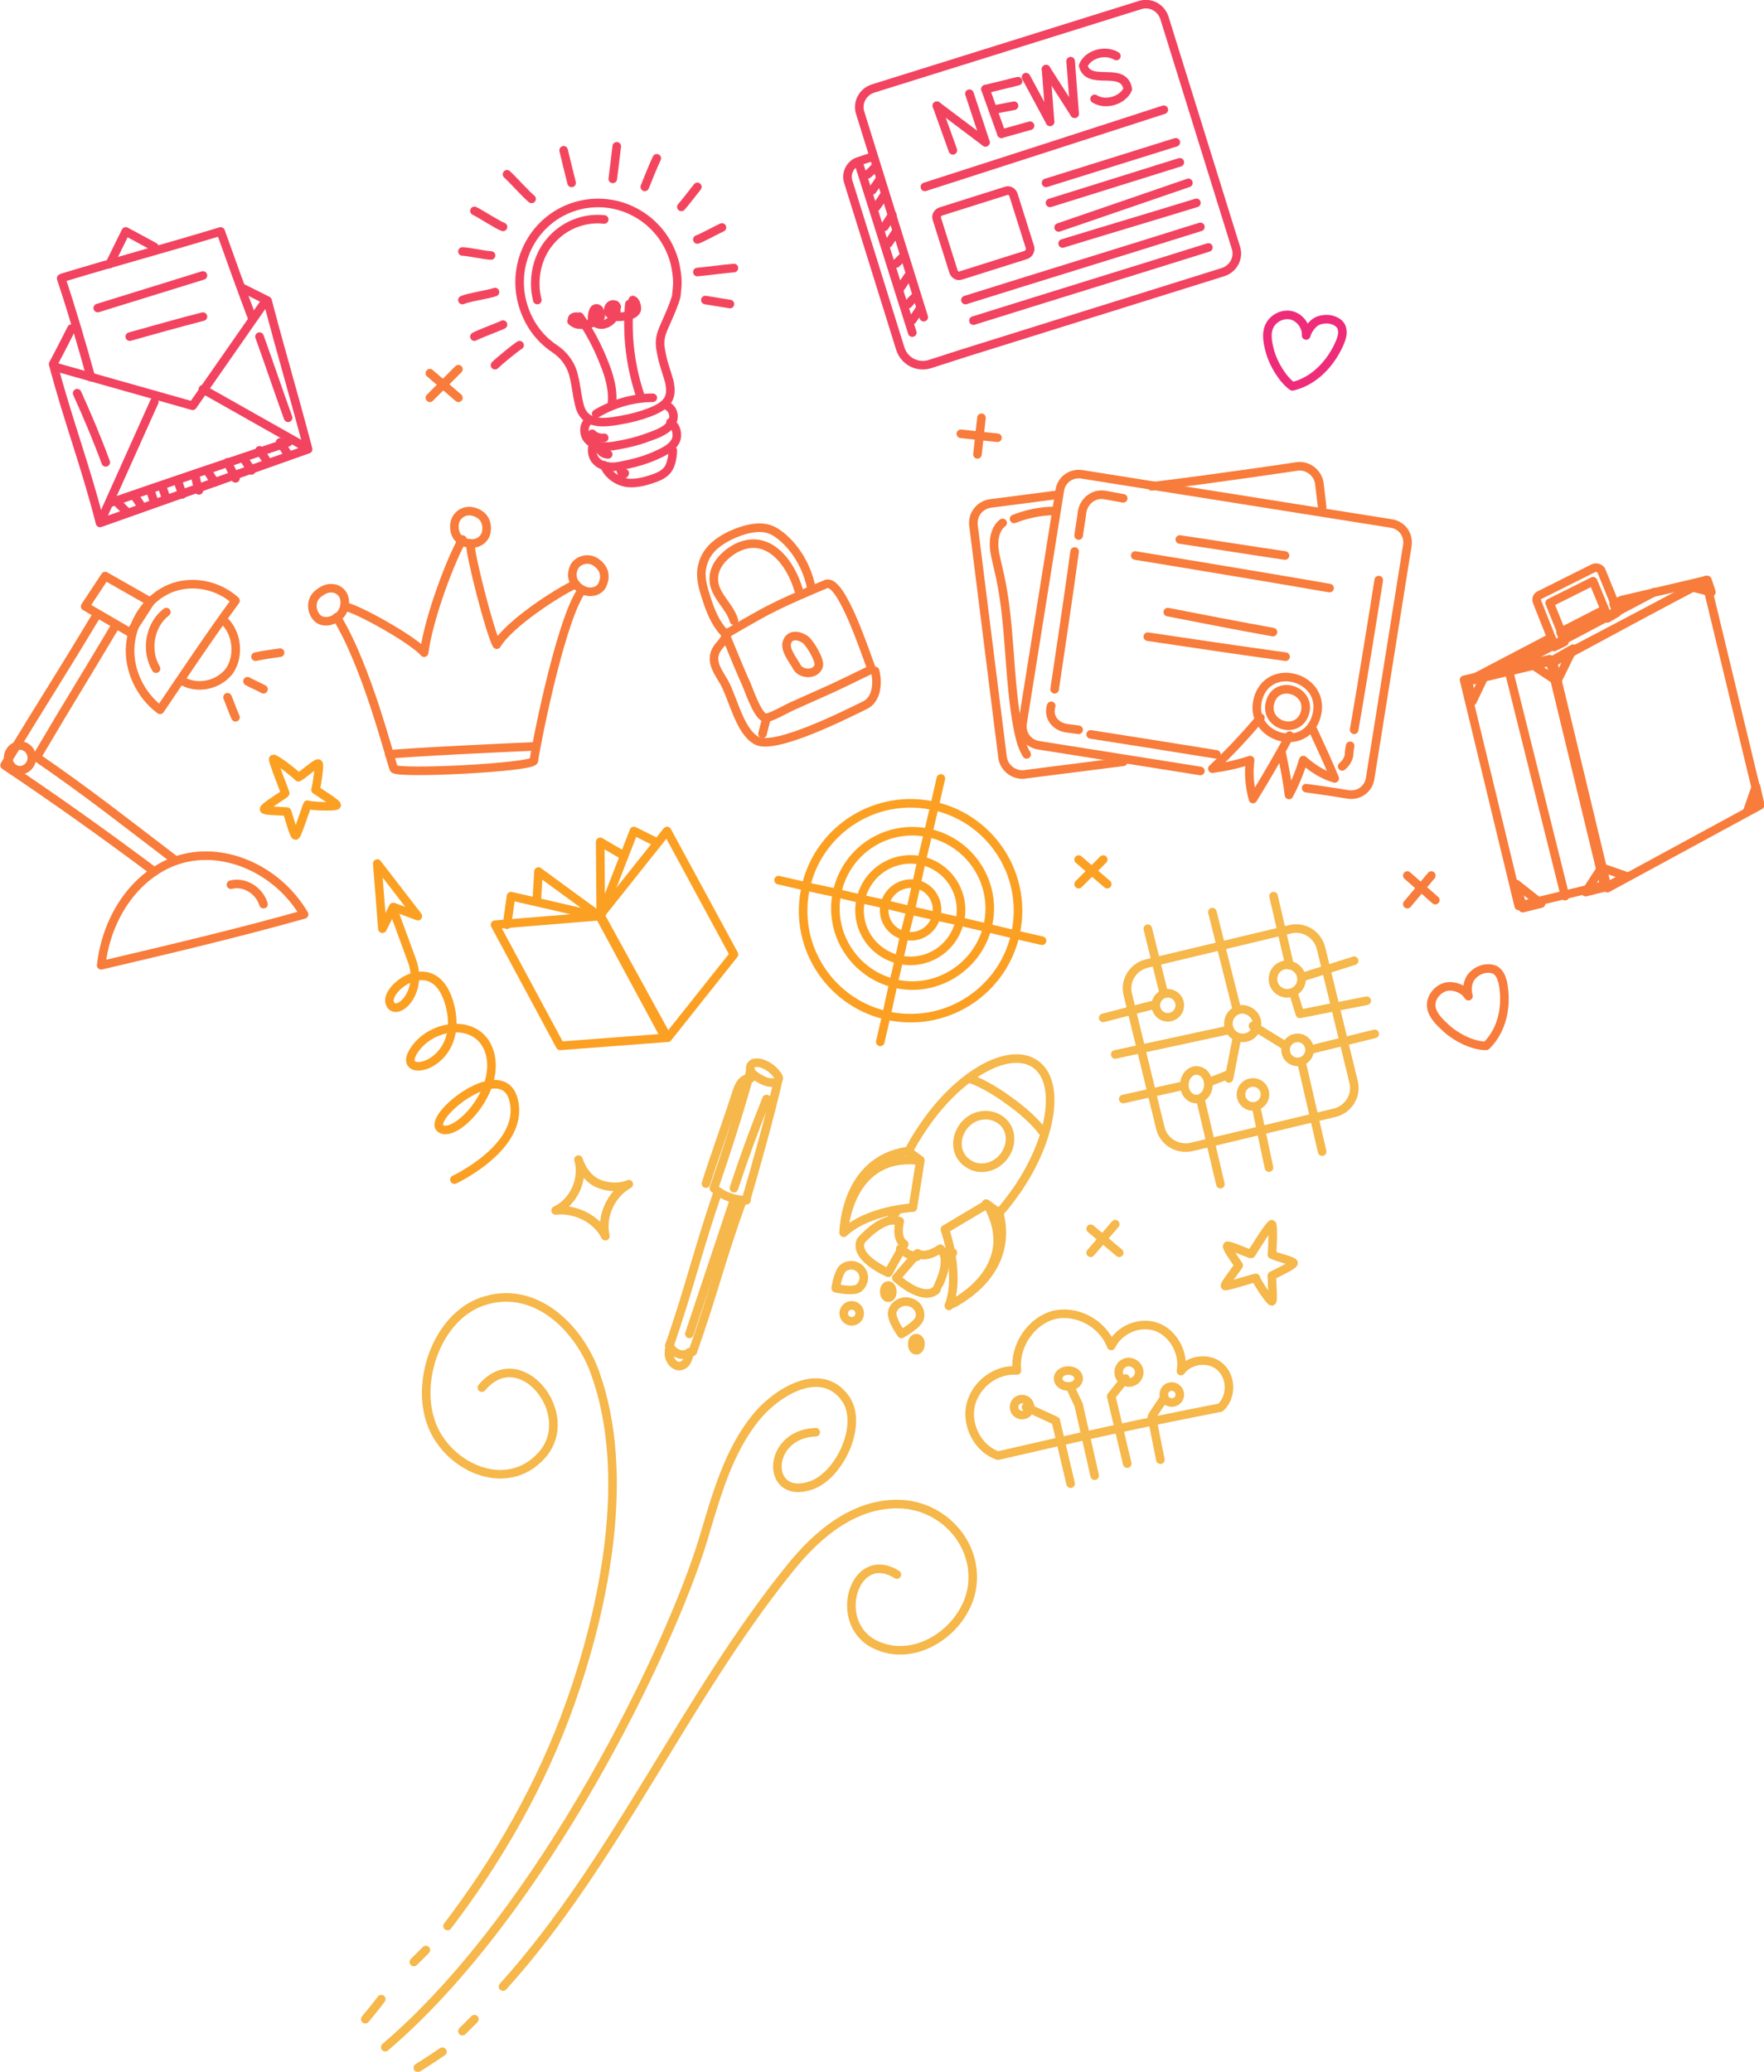 <svg version="1.1" id="Layer_1" x="0px" y="0px" viewBox="0 0 308.6 362.5" style="enable-background:new 0 0 308.6 362.5;">
<path style="fill:none;stroke:#F87C3B;stroke-width:1.5;stroke-linecap:round;stroke-linejoin:round;stroke-miterlimit:10;" d="
	M144.5,102.2c2.7-1.1,7,12.4,8,14.9c-3.1,1.5-6.1,3-9.3,4.4c-1.6,0.7-3.1,1.4-4.7,2.1c-0.7,0.3-4,2.2-4.7,2
	c-1.5-0.6-2.9-5.4-3.6-6.7c-0.9-2-3.3-7.9-3.3-7.9s6.1-3.6,8.2-4.6C138.3,104.8,141.4,103.5,144.5,102.2z"/>
<path style="fill:none;stroke:#F87C3B;stroke-width:1.5;stroke-linecap:round;stroke-linejoin:round;stroke-miterlimit:10;" d="
	M128.4,108.6c-0.7-2.5-3.2-4.2-3.5-6.8c-0.3-2.6,1.7-4.7,3.9-5.9c5.5-2.8,9.5,2.5,10.9,7.3"/>
<path style="fill:none;stroke:#F87C3B;stroke-width:1.5;stroke-linecap:round;stroke-linejoin:round;stroke-miterlimit:10;" d="
	M126.7,110.7c-1.6-1.7-2.5-4-3.2-6.3c-0.6-1.8-1.1-3.7-0.6-5.5c0.3-1.4,1.2-2.7,2.3-3.6c1.1-0.9,2.4-1.6,3.7-2.1
	c1.8-0.7,3.9-1.2,5.7-0.6c0.9,0.3,1.7,0.9,2.4,1.5c2.5,2.2,4.2,5.3,4.9,8.6"/>
<path style="fill:none;stroke:#F87C3B;stroke-width:1.5;stroke-linecap:round;stroke-linejoin:round;stroke-miterlimit:10;" d="
	M139.4,116.7c0.7,1.3,3.2,1.5,3.8-0.1c0.4-1-1.5-4-2.2-4.6c-1.3-1-3.1-1.1-3.4,0.7C137.5,114.1,138.9,115.7,139.4,116.7z"/>
<path style="fill:none;stroke:#F87C3B;stroke-width:1.5;stroke-linecap:round;stroke-linejoin:round;stroke-miterlimit:10;" d="
	M127.1,110.7c-0.1,1.5-1.6,2.2-2,3.5c-0.7,1.9,0.7,3.6,1.6,5.2c1.6,2.9,2.7,8.6,5.7,10.2c3.3,1.7,16-4.8,18.9-6.2
	c1.9-0.9,2.4-3.5,1.8-6"/>
<path style="fill:none;stroke:#F87C3B;stroke-width:1.5;stroke-linecap:round;stroke-linejoin:round;stroke-miterlimit:10;" d="
	M134.1,125.6c-0.2,0.9-0.5,1.9-0.7,2.8"/>
<path style="fill:none;stroke:#F3465E;stroke-width:1.5;stroke-linecap:round;stroke-linejoin:round;stroke-miterlimit:10;" d="
	M118.5,49.4c0-1.1-0.2-2.2-0.4-3.2c-1.8-7.5-9.3-12.1-16.7-10.3c-7.4,1.8-11.9,9.3-10.1,16.8c0.9,3.6,2.9,6.4,5.7,8.3
	c1.7,1.1,3,2.9,3.4,4.9c0,0,0,0,0,0c0.4,1.5,0.5,3.1,0.9,4.7c0.2,1,0.6,1.9,1.4,2.5c1.6,1.2,4.2,0.7,5.9,0.4
	c1.7-0.3,3.3-0.7,4.9-1.3c1.3-0.5,2.9-1.2,3.5-2.5c0.4-0.9,0.3-1.9,0.1-2.9c-0.4-1.5-1-3-1.3-4.5c-0.2-1-0.4-1.8-0.3-2.8
	c0.1-1,0.5-1.9,0.9-2.8c0.7-1.6,1.4-3.1,1.9-4.8C118.4,51,118.5,50.2,118.5,49.4"/>
<path style="fill:none;stroke:#F3465E;stroke-width:1.5;stroke-linecap:round;stroke-linejoin:round;stroke-miterlimit:10;" d="
	M102.8,73.8c-0.7,0.7-0.7,1.9-0.2,2.8c0.5,0.8,1.5,1.3,2.5,1.5c1,0.1,2,0,3-0.2c1.7-0.3,3.4-0.7,5-1.3c1.4-0.5,3.3-1.1,4.2-2.3
	c0.4-0.5,0.6-1.1,0.5-1.8c-0.1-0.6-0.5-1.2-1.1-1.5"/>
<path style="fill:none;stroke:#F3465E;stroke-width:1.5;stroke-linecap:round;stroke-linejoin:round;stroke-miterlimit:10;" d="
	M103.9,77.5c-0.4,0.7-0.4,1.8,0,2.6c0.5,0.9,1.4,1.4,2.4,1.5c0.9,0.2,1.9,0,2.8-0.2c2.6-0.5,5.1-1.3,7.4-2.6c1-0.6,2-1.5,1.9-2.8
	c0-0.8-0.4-1.6-1.1-2.1"/>
<path style="fill:none;stroke:#F3465E;stroke-width:1.5;stroke-linecap:round;stroke-linejoin:round;stroke-miterlimit:10;" d="
	M105.7,81.4c0.6,1.6,2.3,2.9,4.2,3.1c1.3,0.1,2.7-0.2,3.9-0.6c0.9-0.3,1.8-0.6,2.5-1.2c0.6-0.5,0.9-1.1,1.1-1.8
	c0.2-0.7,0.3-1.4,0.3-2.1"/>
<path style="fill:none;stroke:#F3465E;stroke-width:1.5;stroke-linecap:round;stroke-linejoin:round;stroke-miterlimit:10;" d="
	M104.3,72.4c3-1.8,6.5-2.8,9.9-2.8"/>
<path style="fill:none;stroke:#F3465E;stroke-width:1.5;stroke-linecap:round;stroke-linejoin:round;stroke-miterlimit:10;" d="
	M107,71c0.4-2.6-0.4-5.3-1.4-7.7c-1.1-2.8-2.5-5.4-4.2-7.9"/>
<path style="fill:none;stroke:#F3465E;stroke-width:1.5;stroke-linecap:round;stroke-linejoin:round;stroke-miterlimit:10;" d="
	M111.4,53.9c0-0.6-0.3-1.3-0.7-1.4"/>
<path style="fill:none;stroke:#F3465E;stroke-width:1.5;stroke-linecap:round;stroke-linejoin:round;stroke-miterlimit:10;" d="
	M106.4,54.6c0.2,0.4,0.7,0.6,1.2,0.8c0.6,0.1,1.3,0,2-0.1c0.4-0.1,0.9-0.2,1.2-0.4c0.3-0.2,0.6-0.5,0.6-0.8"/>
<path style="fill:none;stroke:#F3465E;stroke-width:1.5;stroke-linecap:round;stroke-linejoin:round;stroke-miterlimit:10;" d="
	M107.9,53.7c-0.1-0.2-0.2-0.4-0.4-0.4c-0.3-0.1-0.6,0-0.8,0.2c-0.2,0.2-0.3,0.5-0.3,0.8c0,0.1,0,0.2,0.1,0.4"/>
<path style="fill:none;stroke:#F3465E;stroke-width:1.5;stroke-linecap:round;stroke-linejoin:round;stroke-miterlimit:10;" d="
	M103.6,55.9c0.4,0.7,1.4,1.1,2.2,0.8c0.8-0.2,1.5-0.9,1.8-1.6c0.1-0.3,0.3-0.5,0.2-0.8c0-0.1,0-0.2-0.1-0.3"/>
<path style="fill:none;stroke:#F3465E;stroke-width:1.5;stroke-linecap:round;stroke-linejoin:round;stroke-miterlimit:10;" d="
	M105,55.4c0.1-0.4,0-0.9-0.2-1.2c-0.3-0.4-0.8-0.3-1,0.2c-0.2,0.5-0.3,1.2-0.1,1.7"/>
<path style="fill:none;stroke:#F3465E;stroke-width:1.5;stroke-linecap:round;stroke-linejoin:round;stroke-miterlimit:10;" d="
	M100,56.2c0.1,0.1,0.2,0.2,0.4,0.3c0.3,0.2,0.7,0.3,1.1,0.3c1.1,0.1,2.2-0.2,3-0.8c0.2-0.2,0.5-0.4,0.6-0.6"/>
<path style="fill:none;stroke:#F3465E;stroke-width:1.5;stroke-linecap:round;stroke-linejoin:round;stroke-miterlimit:10;" d="
	M100.8,55.4c-0.4,0-0.7,0.2-0.7,0.4c0,0.1,0,0.2,0.1,0.3"/>
<path style="fill:none;stroke:#F3465E;stroke-width:1.5;stroke-linecap:round;stroke-linejoin:round;stroke-miterlimit:10;" d="
	M110.1,53.2c-0.5,5.5,0.2,11.1,2,16.3"/>
<path style="fill:none;stroke:#F3465E;stroke-width:1.5;stroke-linecap:round;stroke-linejoin:round;stroke-miterlimit:10;" d="
	M94,52.5c-0.9-3.5-0.1-7.5,2.2-10.2c2.3-2.8,5.9-4.3,9.5-3.9"/>
<path style="fill:none;stroke:#F3465E;stroke-width:1.5;stroke-linecap:round;stroke-linejoin:round;stroke-miterlimit:10;" d="
	M103.6,75.9c0.6,0.6,1.4,0.8,2.1,0.7"/>
<path style="fill:none;stroke:#F3465E;stroke-width:1.5;stroke-linecap:round;stroke-linejoin:round;stroke-miterlimit:10;" d="
	M105,78.8c0.4,0.5,0.9,0.7,1.4,0.7"/>
<path style="fill:none;stroke:#F3465E;stroke-width:1.5;stroke-linecap:round;stroke-linejoin:round;stroke-miterlimit:10;" d="
	M108.6,82.3c0.2,0.7,0.5,0.9,0.7,0.5"/>
<path style="fill:none;stroke:#F3465E;stroke-width:1.5;stroke-linecap:round;stroke-linejoin:round;stroke-miterlimit:10;" d="
	M86.6,63.9c0.8-0.8,3.5-3,4.3-3.5"/>
<path style="fill:none;stroke:#F3465E;stroke-width:1.5;stroke-linecap:round;stroke-linejoin:round;stroke-miterlimit:10;" d="
	M83,58.9c0.9-0.5,4.2-1.7,5-2.1"/>
<path style="fill:none;stroke:#F3465E;stroke-width:1.5;stroke-linecap:round;stroke-linejoin:round;stroke-miterlimit:10;" d="
	M80.9,52.5c1.1-0.5,4.7-1,5.7-1.4"/>
<path style="fill:none;stroke:#F3465E;stroke-width:1.5;stroke-linecap:round;stroke-linejoin:round;stroke-miterlimit:10;" d="
	M80.9,44c0.9,0,4.1,0.7,5,0.7"/>
<path style="fill:none;stroke:#F3465E;stroke-width:1.5;stroke-linecap:round;stroke-linejoin:round;stroke-miterlimit:10;" d="
	M83,36.9c0.9,0.4,4.1,2.5,5,2.8"/>
<path style="fill:none;stroke:#F3465E;stroke-width:1.5;stroke-linecap:round;stroke-linejoin:round;stroke-miterlimit:10;" d="
	M88.7,30.5c0.8,0.7,3.5,3.7,4.3,4.3"/>
<path style="fill:none;stroke:#F3465E;stroke-width:1.5;stroke-linecap:round;stroke-linejoin:round;stroke-miterlimit:10;" d="
	M98.6,26.3c0.2,0.9,1.2,4.9,1.4,5.7"/>
<path style="fill:none;stroke:#F3465E;stroke-width:1.5;stroke-linecap:round;stroke-linejoin:round;stroke-miterlimit:10;" d="
	M107.9,25.6c-0.1,1-0.6,4.8-0.7,5.7"/>
<path style="fill:none;stroke:#F3465E;stroke-width:1.5;stroke-linecap:round;stroke-linejoin:round;stroke-miterlimit:10;" d="
	M114.9,27.7c-0.4,0.8-1.8,4.2-2.1,5"/>
<path style="fill:none;stroke:#F3465E;stroke-width:1.5;stroke-linecap:round;stroke-linejoin:round;stroke-miterlimit:10;" d="
	M122,32.7c-0.4,0.5-2.4,3.1-2.8,3.5"/>
<path style="fill:none;stroke:#F3465E;stroke-width:1.5;stroke-linecap:round;stroke-linejoin:round;stroke-miterlimit:10;" d="
	M126.3,39.8c-0.7,0.3-3.6,1.9-4.3,2.1"/>
<path style="fill:none;stroke:#F3465E;stroke-width:1.5;stroke-linecap:round;stroke-linejoin:round;stroke-miterlimit:10;" d="
	M128.4,46.9c-1.3,0.1-5.2,0.6-6.4,0.7"/>
<path style="fill:none;stroke:#F3465E;stroke-width:1.5;stroke-linecap:round;stroke-linejoin:round;stroke-miterlimit:10;" d="
	M127.7,53.2c-0.7-0.1-3.6-0.6-4.3-0.7"/>
<path style="fill:none;stroke:#F6B74B;stroke-width:1.5;stroke-linecap:round;stroke-linejoin:round;stroke-miterlimit:10;" d="
	M117.1,235.5c3.7-10.8,4.8-16.1,8.5-27"/>
<path style="fill:none;stroke:#F6B74B;stroke-width:1.5;stroke-linecap:round;stroke-linejoin:round;stroke-miterlimit:10;" d="
	M117.1,235.4c0.3,0.7,0.9,1.2,1.6,1.5c0.7,0.3,1.8,0,2.5-0.4c3.8-10.8,4.8-15.7,8.7-26.5"/>
<path style="fill:none;stroke:#F6B74B;stroke-width:1.5;stroke-linecap:round;stroke-linejoin:round;stroke-miterlimit:10;" d="
	M117.2,235.5c-0.2,0.8-0.3,1.7,0.1,2.4c0.3,0.7,1.1,1.3,1.8,1.1c0.5-0.1,0.9-0.5,1.1-0.9c0.2-0.4,0.4-1,0.4-1.5"/>
<path style="fill:none;stroke:#F6B74B;stroke-width:1.5;stroke-linecap:round;stroke-linejoin:round;stroke-miterlimit:10;" d="
	M124.9,207.9c1.6,1.4,3.6,2.1,5.7,2.1"/>
<path style="fill:none;stroke:#F6B74B;stroke-width:1.5;stroke-linecap:round;stroke-linejoin:round;stroke-miterlimit:10;" d="
	M124.9,207.9c1.7-4.9,5.2-15.6,6.4-20.6"/>
<path style="fill:none;stroke:#F6B74B;stroke-width:1.5;stroke-linecap:round;stroke-linejoin:round;stroke-miterlimit:10;" d="
	M130.5,210c1.5-5,4.6-16.2,5.7-21.3"/>
<path style="fill:none;stroke:#F6B74B;stroke-width:1.5;stroke-linecap:round;stroke-linejoin:round;stroke-miterlimit:10;" d="
	M133.2,188.9c0.7,0.4,1.5,0.6,2.2,0.5c0.3,0,0.7-0.2,0.8-0.6c0.1-0.3-0.1-0.6-0.3-0.8c-0.7-1-1.8-1.7-2.9-2
	c-0.6-0.1-1.4-0.2-1.7,0.6C130.9,187.7,132.5,188.5,133.2,188.9z"/>
<path style="fill:none;stroke:#F6B74B;stroke-width:1.5;stroke-linecap:round;stroke-linejoin:round;stroke-miterlimit:10;" d="
	M131.3,188.7c-0.6-0.1-1.2,0.2-1.6,0.7c-0.4,0.5-0.6,1.1-0.8,1.6c-1.1,3.6-4.3,12.5-5.4,16.1"/>
<line style="fill:none;stroke:#F6B74B;stroke-width:1.5;stroke-linecap:round;stroke-linejoin:round;stroke-miterlimit:10;" x1="120.6" y1="233.4" x2="128.4" y2="210"/>
<path style="fill:none;stroke:#F6B74B;stroke-width:1.5;stroke-linecap:round;stroke-linejoin:round;stroke-miterlimit:10;" d="
	M128.4,207.9c1.7-5.2,3.6-10.4,5.7-15.6"/>
<path style="fill:none;stroke:#F87C3B;stroke-width:1.5;stroke-linecap:round;stroke-linejoin:round;stroke-miterlimit:10;" d="
	M210,134.9c-13.9-2.2-28.3-4.5-28.3-4.5c-1.9-0.3-3.1-2-2.8-3.9l6.5-40.7c0.3-1.9,2-3.1,3.9-2.8l54.1,8.6c1.9,0.3,3.1,2,2.8,3.9
	l-6.5,40.7c-0.3,1.9-2,3.1-3.9,2.8c0,0-2.9-0.5-7.3-1.1"/>
<path style="fill:none;stroke:#F87C3B;stroke-width:1.5;stroke-linecap:round;stroke-linejoin:round;stroke-miterlimit:10;" d="
	M175.4,91.5c-1.1,0.8-1.5,2.3-1.5,3.7c0,1.4,0.4,2.7,0.7,4.1c2.3,9.2,1.7,19,3.5,28.3c0.3,1.5,0.7,3.1,1.5,4.4"/>
<path style="fill:none;stroke:#F87C3B;stroke-width:1.5;stroke-linecap:round;stroke-linejoin:round;stroke-miterlimit:10;" d="
	M177.4,90.8c2.3-0.9,4.7-1.4,7.1-1.4"/>
<path style="fill:none;stroke:#F87C3B;stroke-width:1.5;stroke-linecap:round;stroke-linejoin:round;stroke-miterlimit:10;" d="
	M196.5,133.3c-9.6,1.2-17.3,2.2-17.3,2.2c-1.8,0.2-3.5-1.1-3.8-2.9l-5.1-40.7c-0.2-1.9,1.1-3.5,2.9-3.8c0,0,4.8-0.6,11.6-1.5"/>
<path style="fill:none;stroke:#F87C3B;stroke-width:1.5;stroke-linecap:round;stroke-linejoin:round;stroke-miterlimit:10;" d="
	M201.5,85.1c12.3-1.5,25.5-3.5,25.5-3.5c1.8-0.2,3.5,1.1,3.8,2.9c0,0,0.2,1.6,0.5,4.2"/>
<path style="fill:none;stroke:#F87C3B;stroke-width:1.5;stroke-linecap:round;stroke-linejoin:round;stroke-miterlimit:10;" d="
	M188.7,93.7c0.4-2.5,0.6-4.1,0.6-4.1c0.3-1.9,2-3.3,3.9-3c0,0,1.2,0.2,3.3,0.6"/>
<path style="fill:none;stroke:#F87C3B;stroke-width:1.5;stroke-linecap:round;stroke-linejoin:round;stroke-miterlimit:10;" d="
	M241.2,101.5c-1,6.4-3.1,19.3-4.3,26.2"/>
<path style="fill:none;stroke:#F87C3B;stroke-width:1.5;stroke-linecap:round;stroke-linejoin:round;stroke-miterlimit:10;" d="
	M236.2,130.5c-0.2,1-0.2,1.6-0.2,1.6c-0.1,0.8-0.6,1.5-1.2,2"/>
<path style="fill:none;stroke:#F87C3B;stroke-width:1.5;stroke-linecap:round;stroke-linejoin:round;stroke-miterlimit:10;" d="
	M212.8,132c-8.1-1.3-16.8-2.7-22-3.5"/>
<path style="fill:none;stroke:#F87C3B;stroke-width:1.5;stroke-linecap:round;stroke-linejoin:round;stroke-miterlimit:10;" d="
	M188.7,127.7c-1.4-0.2-2.2-0.3-2.2-0.3c-1.8-0.3-3-1.8-2.7-3.4c0,0,0-0.2,0.1-0.5"/>
<path style="fill:none;stroke:#F87C3B;stroke-width:1.5;stroke-linecap:round;stroke-linejoin:round;stroke-miterlimit:10;" d="
	M184.5,120.6c0.8-5.4,2.5-16.7,3.5-24.1"/>
<path style="fill:none;stroke:#F87C3B;stroke-width:1.5;stroke-linecap:round;stroke-linejoin:round;stroke-miterlimit:10;" d="
	M206.4,94.4c6.1,0.9,12.3,1.9,18.4,2.8"/>
<path style="fill:none;stroke:#F87C3B;stroke-width:1.5;stroke-linecap:round;stroke-linejoin:round;stroke-miterlimit:10;" d="
	M204.3,107.1c6.1,1.2,12.3,2.4,18.4,3.5"/>
<path style="fill:none;stroke:#F87C3B;stroke-width:1.5;stroke-linecap:round;stroke-linejoin:round;stroke-miterlimit:10;" d="
	M200.8,111.4c8,1.2,16.1,2.4,24.1,3.5"/>
<path style="fill:none;stroke:#F87C3B;stroke-width:1.5;stroke-linecap:round;stroke-linejoin:round;stroke-miterlimit:10;" d="
	M198.6,97.2c6.2,1,27.8,4.6,34,5.7"/>
<path style="fill:none;stroke:#F87C3B;stroke-width:1.5;stroke-linecap:round;stroke-linejoin:round;stroke-miterlimit:10;" d="
	M230.3,125.3c-1.9,6.8-12.1,3.7-10.2-3.1C222.1,115.5,232.2,118.6,230.3,125.3z"/>
<path style="fill:none;stroke:#F87C3B;stroke-width:1.5;stroke-linecap:round;stroke-linejoin:round;stroke-miterlimit:10;" d="
	M228.3,124.7c-1.2,4.1-7.2,2.2-6.1-1.8C223.3,118.8,229.4,120.7,228.3,124.7z"/>
<path style="fill:none;stroke:#F87C3B;stroke-width:1.5;stroke-linecap:round;stroke-linejoin:round;stroke-miterlimit:10;" d="
	M220.5,125.6c-2.6,3.1-5.4,6.1-8.4,8.9c2.2-0.3,4.5-0.8,6.6-1.5c-0.3,2.3-0.1,4.6,0.5,6.8c2.2-3.6,4.4-7.3,6.4-11.1"/>
<path style="fill:none;stroke:#F87C3B;stroke-width:1.5;stroke-linecap:round;stroke-linejoin:round;stroke-miterlimit:10;" d="
	M224.2,131.7c0.5,2.4,1,4.9,1.3,7.4c1-1.9,1.9-4,2.5-6.1c1.6,1.4,3.4,2.6,5.5,3.2c-1.2-2.9-2.5-5.7-3.8-8.5"/>
<path style="fill:none;stroke:#F24360;stroke-width:1.5;stroke-linecap:round;stroke-linejoin:round;stroke-miterlimit:10;" d="
	M161.6,55.5l-11.1-35.7c-0.6-1.8,0.4-3.7,2.2-4.3l46.7-14.6c1.8-0.6,3.7,0.4,4.3,2.2l12.5,40.2c0.6,1.8-0.4,3.7-2.2,4.3l-45.4,14.2
	c-0.1,0,0.1,0,0,0l-5.9,1.9c-2.2,0.7-4.5-0.5-5.2-2.7l-9.1-29.2c-0.5-1.5,0.4-3.2,1.9-3.6l2.1-0.7"/>
<line style="fill:none;stroke:#F24360;stroke-width:1.5;stroke-linecap:round;stroke-linejoin:round;stroke-miterlimit:10;" x1="163.9" y1="18.5" x2="166.7" y2="26.3"/>
<line style="fill:none;stroke:#F24360;stroke-width:1.5;stroke-linecap:round;stroke-linejoin:round;stroke-miterlimit:10;" x1="163.9" y1="18.5" x2="172.4" y2="24.9"/>
<line style="fill:none;stroke:#F24360;stroke-width:1.5;stroke-linecap:round;stroke-linejoin:round;stroke-miterlimit:10;" x1="169.6" y1="16.4" x2="172.4" y2="24.9"/>
<line style="fill:none;stroke:#F24360;stroke-width:1.5;stroke-linecap:round;stroke-linejoin:round;stroke-miterlimit:10;" x1="172.4" y1="15.6" x2="175.2" y2="23.4"/>
<line style="fill:none;stroke:#F24360;stroke-width:1.5;stroke-linecap:round;stroke-linejoin:round;stroke-miterlimit:10;" x1="172.4" y1="15.6" x2="178.1" y2="14.2"/>
<line style="fill:none;stroke:#F24360;stroke-width:1.5;stroke-linecap:round;stroke-linejoin:round;stroke-miterlimit:10;" x1="173.8" y1="19.2" x2="177.4" y2="18.5"/>
<line style="fill:none;stroke:#F24360;stroke-width:1.5;stroke-linecap:round;stroke-linejoin:round;stroke-miterlimit:10;" x1="175.2" y1="23.4" x2="180.2" y2="22"/>
<line style="fill:none;stroke:#F24360;stroke-width:1.5;stroke-linecap:round;stroke-linejoin:round;stroke-miterlimit:10;" x1="179.5" y1="13.5" x2="183.7" y2="21.3"/>
<line style="fill:none;stroke:#F24360;stroke-width:1.5;stroke-linecap:round;stroke-linejoin:round;stroke-miterlimit:10;" x1="183" y1="12.1" x2="183.7" y2="21.3"/>
<line style="fill:none;stroke:#F24360;stroke-width:1.5;stroke-linecap:round;stroke-linejoin:round;stroke-miterlimit:10;" x1="183" y1="12.1" x2="188" y2="19.9"/>
<line style="fill:none;stroke:#F24360;stroke-width:1.5;stroke-linecap:round;stroke-linejoin:round;stroke-miterlimit:10;" x1="187.3" y1="10.7" x2="188" y2="19.9"/>
<path style="fill:none;stroke:#F24360;stroke-width:1.5;stroke-linecap:round;stroke-linejoin:round;stroke-miterlimit:10;" d="
	M195.3,9.8c-2-1.2-5-0.3-5.8,1.7c1,3.7,7.1-0.1,7.8,4.1c-0.9,2-3.9,2.9-5.8,1.7"/>
<path style="fill:none;stroke:#F24360;stroke-width:1.5;stroke-linecap:round;stroke-linejoin:round;stroke-miterlimit:10;" d="
	M161.8,32.7c14-4.5,27.9-9,41.8-13.5"/>
<path style="fill:none;stroke:#F24360;stroke-width:1.5;stroke-linecap:round;stroke-linejoin:round;stroke-miterlimit:10;" d="
	M183,32c7.6-2.4,15.1-4.7,22.7-7.1"/>
<path style="fill:none;stroke:#F24360;stroke-width:1.5;stroke-linecap:round;stroke-linejoin:round;stroke-miterlimit:10;" d="
	M183.7,35.5c7.6-2.4,15.1-4.7,22.7-7.1"/>
<path style="fill:none;stroke:#F24360;stroke-width:1.5;stroke-linecap:round;stroke-linejoin:round;stroke-miterlimit:10;" d="
	M185.2,39.8c7.6-2.6,15.1-5.2,22.7-7.8"/>
<path style="fill:none;stroke:#F24360;stroke-width:1.5;stroke-linecap:round;stroke-linejoin:round;stroke-miterlimit:10;" d="
	M185.9,42.6c7.8-2.4,15.6-4.7,23.4-7.1"/>
<path style="fill:none;stroke:#F24360;stroke-width:1.5;stroke-linecap:round;stroke-linejoin:round;stroke-miterlimit:10;" d="
	M168.9,52.5c13.7-4.3,27.4-8.5,41.1-12.8"/>
<path style="fill:none;stroke:#F24360;stroke-width:1.5;stroke-linecap:round;stroke-linejoin:round;stroke-miterlimit:10;" d="
	M170.3,56.1c13.7-4.3,27.4-8.5,41.1-12.8"/>
<path style="fill:none;stroke:#F24360;stroke-width:1.5;stroke-linecap:round;stroke-linejoin:round;stroke-miterlimit:10;" d="
	M179.5,44.6l-11.4,3.6c-0.5,0.2-1.1-0.1-1.3-0.7l-2.9-9.2c-0.2-0.5,0.1-1.1,0.7-1.3l11.4-3.6c0.5-0.2,1.1,0.1,1.3,0.7l2.9,9.2
	C180.3,43.9,180,44.4,179.5,44.6z"/>
<path style="fill:none;stroke:#F24360;stroke-width:1.5;stroke-linecap:round;stroke-linejoin:round;stroke-miterlimit:10;" d="
	M150.4,29.1c3.1,9.7,6.1,19.4,9.2,29.1"/>
<path style="fill:none;stroke:#F24360;stroke-width:1.5;stroke-linecap:round;stroke-linejoin:round;stroke-miterlimit:10;" d="
	M153.2,29.1c-0.4,0.5-0.9,1-1.4,1.4"/>
<path style="fill:none;stroke:#F24360;stroke-width:1.5;stroke-linecap:round;stroke-linejoin:round;stroke-miterlimit:10;" d="
	M154,31.2c-0.4,0.7-0.9,1.4-1.4,2.1"/>
<path style="fill:none;stroke:#F24360;stroke-width:1.5;stroke-linecap:round;stroke-linejoin:round;stroke-miterlimit:10;" d="
	M154.7,34.1c-0.4,0.7-0.9,1.4-1.4,2.1"/>
<path style="fill:none;stroke:#F24360;stroke-width:1.5;stroke-linecap:round;stroke-linejoin:round;stroke-miterlimit:10;" d="
	M156.1,37.6c-0.5,0.7-0.9,1.4-1.4,2.1"/>
<path style="fill:none;stroke:#F24360;stroke-width:1.5;stroke-linecap:round;stroke-linejoin:round;stroke-miterlimit:10;" d="
	M156.8,40.5c-0.5,0.7-0.9,1.4-1.4,2.1"/>
<path style="fill:none;stroke:#F24360;stroke-width:1.5;stroke-linecap:round;stroke-linejoin:round;stroke-miterlimit:10;" d="
	M158.2,44.7c-0.5,0.5-0.9,0.9-1.4,1.4"/>
<path style="fill:none;stroke:#F24360;stroke-width:1.5;stroke-linecap:round;stroke-linejoin:round;stroke-miterlimit:10;" d="
	M158.9,48.3c-0.5,0.7-0.9,1.4-1.4,2.1"/>
<path style="fill:none;stroke:#F24360;stroke-width:1.5;stroke-linecap:round;stroke-linejoin:round;stroke-miterlimit:10;" d="
	M160.3,51.8c-0.5,0.4-1,0.9-1.4,1.4"/>
<path style="fill:none;stroke:#F24360;stroke-width:1.5;stroke-linecap:round;stroke-linejoin:round;stroke-miterlimit:10;" d="
	M161,53.9c-0.4,0.7-0.9,1.4-1.4,2.1"/>
<path style="fill:none;stroke:#F24360;stroke-width:1.5;stroke-linecap:round;stroke-linejoin:round;stroke-miterlimit:10;" d="
	M12.5,57.5c-1.8,3.6-3.2,6.2-3.2,6.2c2.6,9.9,5.7,17.9,8.2,27.8l36.4-12.9c-2.6-9.9-4.5-16.1-7.1-26c0,0-1.8-0.9-4.4-2.2"/>
<path style="fill:none;stroke:#F24360;stroke-width:1.5;stroke-linecap:round;stroke-linejoin:round;stroke-miterlimit:10;" d="
	M19.2,88c10.4-3.6,20.8-7.1,31.2-10.6"/>
<path style="fill:none;stroke:#F24360;stroke-width:1.5;stroke-linecap:round;stroke-linejoin:round;stroke-miterlimit:10;" d="
	M45.4,58.9c1.7,4.7,3.3,9.5,5,14.2"/>
<path style="fill:none;stroke:#F24360;stroke-width:1.5;stroke-linecap:round;stroke-linejoin:round;stroke-miterlimit:10;" d="
	M13.5,68.8c1.8,4,3.5,8,5,12.1"/>
<path style="fill:none;stroke:#F24360;stroke-width:1.5;stroke-linecap:round;stroke-linejoin:round;stroke-miterlimit:10;" d="
	M20.6,88c0.5,0.5,0.9,0.9,1.4,1.4"/>
<path style="fill:none;stroke:#F24360;stroke-width:1.5;stroke-linecap:round;stroke-linejoin:round;stroke-miterlimit:10;" d="
	M23.4,86.6c0.5,0.7,1,1.4,1.4,2.1"/>
<path style="fill:none;stroke:#F24360;stroke-width:1.5;stroke-linecap:round;stroke-linejoin:round;stroke-miterlimit:10;" d="
	M26.3,85.9c0.3,0.7,0.5,1.4,0.7,2.1"/>
<path style="fill:none;stroke:#F24360;stroke-width:1.5;stroke-linecap:round;stroke-linejoin:round;stroke-miterlimit:10;" d="
	M28.4,85.2c0.2,0.7,0.5,1.4,0.7,2.1"/>
<path style="fill:none;stroke:#F24360;stroke-width:1.5;stroke-linecap:round;stroke-linejoin:round;stroke-miterlimit:10;" d="
	M31.2,84.4c0.2,0.7,0.5,1.4,0.7,2.1"/>
<path style="fill:none;stroke:#F24360;stroke-width:1.5;stroke-linecap:round;stroke-linejoin:round;stroke-miterlimit:10;" d="
	M34.1,83c0.2,1,0.4,1.9,0.7,2.8"/>
<path style="fill:none;stroke:#F24360;stroke-width:1.5;stroke-linecap:round;stroke-linejoin:round;stroke-miterlimit:10;" d="
	M36.2,82.3c0.5,0.7,0.9,1.4,1.4,2.1"/>
<path style="fill:none;stroke:#F24360;stroke-width:1.5;stroke-linecap:round;stroke-linejoin:round;stroke-miterlimit:10;" d="
	M39.8,80.9c0.5,0.9,0.9,1.9,1.4,2.8"/>
<path style="fill:none;stroke:#F24360;stroke-width:1.5;stroke-linecap:round;stroke-linejoin:round;stroke-miterlimit:10;" d="
	M42.6,80.2c0.5,0.7,0.9,1.4,1.4,2.1"/>
<path style="fill:none;stroke:#F24360;stroke-width:1.5;stroke-linecap:round;stroke-linejoin:round;stroke-miterlimit:10;" d="
	M45.4,78.8c0.5,0.7,1,1.4,1.4,2.1"/>
<path style="fill:none;stroke:#F24360;stroke-width:1.5;stroke-linecap:round;stroke-linejoin:round;stroke-miterlimit:10;" d="
	M49,77.4c0.5,0.7,0.9,1.4,1.4,2.1"/>
<path style="fill:none;stroke:#F24360;stroke-width:1.5;stroke-linecap:round;stroke-linejoin:round;stroke-miterlimit:10;" d="
	M27,43.2c-2.9-1.6-5-2.7-5-2.7s-1.2,2.4-2.8,5.7"/>
<polyline style="fill:none;stroke:#F24360;stroke-width:1.5;stroke-linecap:round;stroke-linejoin:round;stroke-miterlimit:10;" points="
	10,64.3 33.7,71 46.1,53.2 "/>
<line style="fill:none;stroke:#F24360;stroke-width:1.5;stroke-linecap:round;stroke-linejoin:round;stroke-miterlimit:10;" x1="17.8" y1="90.8" x2="27" y2="70.3"/>
<line style="fill:none;stroke:#F24360;stroke-width:1.5;stroke-linecap:round;stroke-linejoin:round;stroke-miterlimit:10;" x1="35.5" y1="68.1" x2="53.2" y2="78.1"/>
<path style="fill:none;stroke:#F24360;stroke-width:1.5;stroke-linecap:round;stroke-linejoin:round;stroke-miterlimit:10;" d="
	M15.9,66c-1.6-5.8-3.3-11.6-5.2-17.3l0.2-0.1c9.9-3,17.8-5.1,27.7-8.1c1.6,4.5,3.8,10.6,5.5,15.1"/>
<path style="fill:none;stroke:#F24360;stroke-width:1.5;stroke-linecap:round;stroke-linejoin:round;stroke-miterlimit:10;" d="
	M17.1,53.9c6.1-1.9,12.3-3.8,18.4-5.7"/>
<path style="fill:none;stroke:#F24360;stroke-width:1.5;stroke-linecap:round;stroke-linejoin:round;stroke-miterlimit:10;" d="
	M22.7,58.9c4.3-1.2,8.5-2.4,12.8-3.5"/>
<rect x="260.7" y="116.5" transform="matrix(0.972 -0.235 0.235 0.972 -24.651 66.984)" style="fill:none;stroke:#F87C3B;stroke-width:1.5;stroke-linecap:round;stroke-linejoin:round;stroke-miterlimit:10;" width="15.4" height="40.7"/>
<polygon style="fill:none;stroke:#F87C3B;stroke-width:1.5;stroke-linecap:round;stroke-linejoin:round;stroke-miterlimit:10;" points="
	298.6,101.5 271.8,115.6 256.8,119.2 271.3,111.6 271.9,113.2 273.7,112.3 273,110.6 280.6,106.7 281.2,108.2 282.9,107.2
	282.3,105.7 283.7,105 "/>
<polygon style="fill:none;stroke:#F87C3B;stroke-width:1.5;stroke-linecap:round;stroke-linejoin:round;stroke-miterlimit:10;" points="
	307.9,140.9 281.2,155.4 271.7,115.9 298.4,101.5 "/>
<line style="fill:none;stroke:#F87C3B;stroke-width:1.5;stroke-linecap:round;stroke-linejoin:round;stroke-miterlimit:10;" x1="273.8" y1="156.8" x2="263.9" y2="117.1"/>
<line style="fill:none;stroke:#F87C3B;stroke-width:1.5;stroke-linecap:round;stroke-linejoin:round;stroke-miterlimit:10;" x1="263.9" y1="117.1" x2="289.4" y2="103.6"/>
<path style="fill:none;stroke:#F87C3B;stroke-width:1.5;stroke-linecap:round;stroke-linejoin:round;stroke-miterlimit:10;" d="
	M283,106.8l-1.8,1l-0.6-1.5l-1.9-4.6l-7.6,3.8l1.9,4.7l0.7,1.6l-1.8,1l-0.7-1.7l-2.3-5.8c-0.2-0.5,0-1,0.5-1.2l9.4-4.7
	c0.3-0.1,0.5-0.1,0.8,0c0.3,0.1,0.5,0.3,0.6,0.6l2.2,5.4L283,106.8z"/>
<polygon style="fill:none;stroke:#F87C3B;stroke-width:1.5;stroke-linecap:round;stroke-linejoin:round;stroke-miterlimit:10;" points="
	265.3,154.7 269.6,158.1 266.4,158.9 "/>
<polygon style="fill:none;stroke:#F87C3B;stroke-width:1.5;stroke-linecap:round;stroke-linejoin:round;stroke-miterlimit:10;" points="
	277.4,156.1 280.2,151.8 284.5,153.3 281,155.2 "/>
<polygon style="fill:none;stroke:#F87C3B;stroke-width:1.5;stroke-linecap:round;stroke-linejoin:round;stroke-miterlimit:10;" points="
	307.2,137.6 305.7,141.9 307.9,140.7 "/>
<polygon style="fill:none;stroke:#F87C3B;stroke-width:1.5;stroke-linecap:round;stroke-linejoin:round;stroke-miterlimit:10;" points="
	295.8,102.7 299.4,103.6 298.7,101.5 "/>
<polygon style="fill:none;stroke:#F87C3B;stroke-width:1.5;stroke-linecap:round;stroke-linejoin:round;stroke-miterlimit:10;" points="
	275.2,113.5 272.4,119.2 268.2,116.4 271.5,115.6 "/>
<polygon style="fill:none;stroke:#F87C3B;stroke-width:1.5;stroke-linecap:round;stroke-linejoin:round;stroke-miterlimit:10;" points="
	257.6,122.7 259.6,118.5 256.8,119.2 "/>
<path style="fill:none;stroke:#F87C3B;stroke-width:1.5;stroke-linecap:round;stroke-linejoin:round;stroke-miterlimit:10;" d="
	M55.9,103.7c1.8-1.4,3.5-0.7,4.1,0.4c0.5,0.8,0.5,2.5-0.6,3.6c-1.3,1.2-3.2,1.4-4.1,0.2C54.3,106.6,54.4,104.7,55.9,103.7z"/>
<path style="fill:none;stroke:#F87C3B;stroke-width:1.5;stroke-linecap:round;stroke-linejoin:round;stroke-miterlimit:10;" d="
	M82.7,89.5c2.1,0.5,2.6,2.1,2.4,3.5c-0.2,1.3-1.4,2.2-2.8,2.1c-1.6-0.1-2.9-1.2-2.8-3.1C79.5,90.4,81,89.1,82.7,89.5z"/>
<path style="fill:none;stroke:#F87C3B;stroke-width:1.5;stroke-linecap:round;stroke-linejoin:round;stroke-miterlimit:10;" d="
	M104.3,98.4c1.8,1.3,1.6,2.9,1,4.1c-0.6,1-2.1,1.4-3.4,0.7c-1.5-0.8-2.2-2.2-1.5-3.9C101,98,102.9,97.4,104.3,98.4z"/>
<path style="fill:none;stroke:#F87C3B;stroke-width:1.5;stroke-linecap:round;stroke-linejoin:round;stroke-miterlimit:10;" d="
	M58.9,108c5.3,8.6,9.3,24.7,10,26.5c0.4,1,24.4-0.2,24.5-1.4c0.1-1.3,4.3-23.3,8.1-29.4"/>
<path style="fill:none;stroke:#F87C3B;stroke-width:1.5;stroke-linecap:round;stroke-linejoin:round;stroke-miterlimit:10;" d="
	M60.3,106.1c2.5,0.5,12.2,6,13.9,8.1C75,108,79,97.6,80.9,94.4"/>
<path style="fill:none;stroke:#F87C3B;stroke-width:1.5;stroke-linecap:round;stroke-linejoin:round;stroke-miterlimit:10;" d="
	M82.3,95.1c-0.2,1.5,3.4,15.6,4.6,17.7c2.2-3.7,10.7-9.2,13.8-10.6"/>
<path style="fill:none;stroke:#F87C3B;stroke-width:1.5;stroke-linecap:round;stroke-linejoin:round;stroke-miterlimit:10;" d="
	M68.1,132c3.5-0.4,22.7-1.3,25.5-1.4"/>
<path style="fill:none;stroke:#F6B74B;stroke-width:1.5;stroke-linecap:round;stroke-linejoin:round;stroke-miterlimit:10;" d="
	M63.9,353.3c1-1.2,1.9-2.3,2.8-3.5"/>
<path style="fill:none;stroke:#F6B74B;stroke-width:1.5;stroke-linecap:round;stroke-linejoin:round;stroke-miterlimit:10;" d="
	M72.4,343.3c0.7-0.7,1.4-1.4,2.1-2.1"/>
<path style="fill:none;stroke:#F6B74B;stroke-width:1.5;stroke-linecap:round;stroke-linejoin:round;stroke-miterlimit:10;" d="
	M78.3,337c9-11.8,16.4-24.8,21.4-38.8c6.1-17.1,10.8-40.3,4.4-58c-2.7-7.6-10.1-15.2-19-12.7c-8.3,2.3-12.3,13.5-9.8,21.1
	c2.5,7.9,13.2,13.1,19.5,6c6.4-7.2-3.9-19.8-10.5-11.8"/>
<path style="fill:none;stroke:#F6B74B;stroke-width:1.5;stroke-linecap:round;stroke-linejoin:round;stroke-miterlimit:10;" d="
	M73.1,361.8c1.5-0.9,2.9-1.9,4.3-2.8"/>
<path style="fill:none;stroke:#F6B74B;stroke-width:1.5;stroke-linecap:round;stroke-linejoin:round;stroke-miterlimit:10;" d="
	M80.9,355.4c0.7-0.7,1.4-1.4,2.1-2.1"/>
<path style="fill:none;stroke:#F6B74B;stroke-width:1.5;stroke-linecap:round;stroke-linejoin:round;stroke-miterlimit:10;" d="
	M88,347.6c19.7-21.8,31.9-50.6,50.2-73.2c4.8-6,11.5-11.7,19.7-11.2c7.2,0.5,13,6.8,12.2,14.1c-0.8,7.5-9.7,14.1-17.1,10.4
	c-7.6-3.8-3.5-16.9,3.9-12.2"/>
<path style="fill:none;stroke:#F6B74B;stroke-width:1.5;stroke-linecap:round;stroke-linejoin:round;stroke-miterlimit:10;" d="
	M67.4,358.2c27.8-23.7,50-70.3,55.6-88.8c2.3-7.6,4.4-15.7,9.6-21.8c3.5-4.1,11.1-8.8,15.3-2.9c3.2,4.5-1,13.5-6,15.2
	c-8,2.8-8-9,0.8-9.3"/>
<path style="fill:none;stroke:#F6B74B;stroke-width:1.5;stroke-linecap:round;stroke-linejoin:round;stroke-miterlimit:10;" d="
	M203,197.4l-5.7-23.4c-0.6-2.4,0.9-4.8,3.3-5.4l25.1-6c2.4-0.6,4.8,0.9,5.4,3.3l5.7,23.4c0.6,2.4-0.9,4.8-3.3,5.4l-25.1,6
	C206,201.2,203.6,199.8,203,197.4z"/>
<path style="fill:none;stroke:#F6B74B;stroke-width:1.5;stroke-linecap:round;stroke-linejoin:round;stroke-miterlimit:10;" d="
	M211.4,189.8c0,1.4-1,2.5-2.1,2.5c-1.2,0-2.1-1.1-2.1-2.5c0-1.4,1-2.5,2.1-2.5C210.5,187.3,211.4,188.4,211.4,189.8z"/>
<path style="fill:none;stroke:#F6B74B;stroke-width:1.5;stroke-linecap:round;stroke-linejoin:round;stroke-miterlimit:10;" d="
	M206.4,175.9c0,1.2-1,2.1-2.1,2.1c-1.2,0-2.1-1-2.1-2.1c0-1.2,1-2.1,2.1-2.1C205.5,173.8,206.4,174.8,206.4,175.9z"/>
<circle style="fill:none;stroke:#F6B74B;stroke-width:1.5;stroke-linecap:round;stroke-linejoin:round;stroke-miterlimit:10;" cx="227" cy="183.7" r="2.1"/>
<path style="fill:none;stroke:#F6B74B;stroke-width:1.5;stroke-linecap:round;stroke-linejoin:round;stroke-miterlimit:10;" d="
	M227.7,171.3c0,1.4-1.1,2.5-2.5,2.5c-1.4,0-2.5-1.1-2.5-2.5c0-1.4,1.1-2.5,2.5-2.5C226.6,168.9,227.7,170,227.7,171.3z"/>
<path style="fill:none;stroke:#F6B74B;stroke-width:1.5;stroke-linecap:round;stroke-linejoin:round;stroke-miterlimit:10;" d="
	M219.9,179.1c0,1.4-1.1,2.5-2.5,2.5c-1.4,0-2.5-1.1-2.5-2.5c0-1.4,1.1-2.5,2.5-2.5C218.8,176.7,219.9,177.8,219.9,179.1z"/>
<circle style="fill:none;stroke:#F6B74B;stroke-width:1.5;stroke-linecap:round;stroke-linejoin:round;stroke-miterlimit:10;" cx="219.2" cy="191.5" r="2.1"/>
<line style="fill:none;stroke:#F6B74B;stroke-width:1.5;stroke-linecap:round;stroke-linejoin:round;stroke-miterlimit:10;" x1="200.8" y1="162.5" x2="203.6" y2="173.8"/>
<line style="fill:none;stroke:#F6B74B;stroke-width:1.5;stroke-linecap:round;stroke-linejoin:round;stroke-miterlimit:10;" x1="201.5" y1="175.9" x2="193" y2="178.1"/>
<line style="fill:none;stroke:#F6B74B;stroke-width:1.5;stroke-linecap:round;stroke-linejoin:round;stroke-miterlimit:10;" x1="215" y1="180.2" x2="195.1" y2="184.5"/>
<line style="fill:none;stroke:#F6B74B;stroke-width:1.5;stroke-linecap:round;stroke-linejoin:round;stroke-miterlimit:10;" x1="219.2" y1="179.5" x2="224.9" y2="183"/>
<line style="fill:none;stroke:#F6B74B;stroke-width:1.5;stroke-linecap:round;stroke-linejoin:round;stroke-miterlimit:10;" x1="216.4" y1="176.7" x2="212.1" y2="159.6"/>
<line style="fill:none;stroke:#F6B74B;stroke-width:1.5;stroke-linecap:round;stroke-linejoin:round;stroke-miterlimit:10;" x1="210" y1="192.3" x2="213.5" y2="207.2"/>
<line style="fill:none;stroke:#F6B74B;stroke-width:1.5;stroke-linecap:round;stroke-linejoin:round;stroke-miterlimit:10;" x1="227.7" y1="185.9" x2="231.3" y2="201.5"/>
<line style="fill:none;stroke:#F6B74B;stroke-width:1.5;stroke-linecap:round;stroke-linejoin:round;stroke-miterlimit:10;" x1="229.1" y1="183.7" x2="240.5" y2="180.9"/>
<line style="fill:none;stroke:#F6B74B;stroke-width:1.5;stroke-linecap:round;stroke-linejoin:round;stroke-miterlimit:10;" x1="222.8" y1="156.8" x2="225.6" y2="168.9"/>
<line style="fill:none;stroke:#F6B74B;stroke-width:1.5;stroke-linecap:round;stroke-linejoin:round;stroke-miterlimit:10;" x1="227.7" y1="171" x2="236.9" y2="168.1"/>
<polyline style="fill:none;stroke:#F6B74B;stroke-width:1.5;stroke-linecap:round;stroke-linejoin:round;stroke-miterlimit:10;" points="
	239.1,175.1 227.4,177.4 226.3,173.8 "/>
<line style="fill:none;stroke:#F6B74B;stroke-width:1.5;stroke-linecap:round;stroke-linejoin:round;stroke-miterlimit:10;" x1="206.4" y1="190.1" x2="196.5" y2="192.3"/>
<line style="fill:none;stroke:#F6B74B;stroke-width:1.5;stroke-linecap:round;stroke-linejoin:round;stroke-miterlimit:10;" x1="219.9" y1="194.4" x2="222" y2="204.3"/>
<path style="fill:none;stroke:#F6B74B;stroke-width:1.5;stroke-linecap:round;stroke-linejoin:round;stroke-miterlimit:10;" d="
	M211.4,189.4c1.2-0.5,2.4-0.9,3.5-1.4"/>
<path style="fill:none;stroke:#F6B74B;stroke-width:1.5;stroke-linecap:round;stroke-linejoin:round;stroke-miterlimit:10;" d="
	M216.4,181.6c-0.5,2.4-0.9,4.7-1.4,7.1"/>
<path style="fill:none;stroke:#F87C3B;stroke-width:1.5;stroke-linecap:round;stroke-linejoin:round;stroke-miterlimit:10;" d="
	M53.2,160c-4.4-7.5-13.1-11.6-20.7-9.9c-7.6,1.7-13.7,9.2-14.8,18.8C29.6,166.1,41.5,163.3,53.2,160z"/>
<polygon style="fill:none;stroke:#F87C3B;stroke-width:1.5;stroke-linecap:round;stroke-linejoin:round;stroke-miterlimit:10;" points="
	14.9,106.1 18.4,100.8 26.3,105.3 24.7,107.8 22.8,110.7 "/>
<path style="fill:none;stroke:#F87C3B;stroke-width:1.5;stroke-linecap:round;stroke-linejoin:round;stroke-miterlimit:10;" d="
	M41.2,105.1c-3.1-2.8-7.7-3.7-11.5-2.1c-3.8,1.6-6.5,5.5-6.9,9.8c-0.4,4.3,1.7,8.8,5.2,11.4C32.4,117.7,36.8,111.1,41.2,105.1z"/>
<path style="fill:none;stroke:#F87C3B;stroke-width:1.5;stroke-linecap:round;stroke-linejoin:round;stroke-miterlimit:10;" d="
	M27,152.5c-8.7-6.5-17.1-12.5-26.2-18.6c7.4-12.2,8.6-13.8,16-26.1"/>
<path style="fill:none;stroke:#F87C3B;stroke-width:1.5;stroke-linecap:round;stroke-linejoin:round;stroke-miterlimit:10;" d="
	M30.5,150.4c-8.4-6.4-15.2-11.8-24.1-17.9c7.2-12.2,6.7-11.1,13.9-23.2"/>
<path style="fill:none;stroke:#F87C3B;stroke-width:1.5;stroke-linecap:round;stroke-linejoin:round;stroke-miterlimit:10;" d="
	M5.5,132.1c0.3,1.1-0.4,2.3-1.5,2.6c-1.1,0.3-2.2-0.4-2.5-1.6c-0.3-1.1,0.4-2.3,1.5-2.6C4.1,130.2,5.3,131,5.5,132.1z"/>
<path style="fill:none;stroke:#F87C3B;stroke-width:1.5;stroke-linecap:round;stroke-linejoin:round;stroke-miterlimit:10;" d="
	M32,119.2c2.7,1.5,6.4,0.6,8.2-1.9c1.7-2.6,1.3-6.5-1-8.7"/>
<path style="fill:none;stroke:#F87C3B;stroke-width:1.5;stroke-linecap:round;stroke-linejoin:round;stroke-miterlimit:10;" d="
	M39.8,122c0.5,1.2,0.9,2.4,1.4,3.5"/>
<path style="fill:none;stroke:#F87C3B;stroke-width:1.5;stroke-linecap:round;stroke-linejoin:round;stroke-miterlimit:10;" d="
	M43.3,119.2c0.9,0.5,1.9,0.9,2.8,1.4"/>
<path style="fill:none;stroke:#F87C3B;stroke-width:1.5;stroke-linecap:round;stroke-linejoin:round;stroke-miterlimit:10;" d="
	M44.7,114.9c1.4-0.3,2.8-0.5,4.3-0.7"/>
<path style="fill:none;stroke:#F87C3B;stroke-width:1.5;stroke-linecap:round;stroke-linejoin:round;stroke-miterlimit:10;" d="
	M29.1,107.1c-2.9,2.2-3.7,6.7-1.8,9.9"/>
<path style="fill:none;stroke:#F87C3B;stroke-width:1.5;stroke-linecap:round;stroke-linejoin:round;stroke-miterlimit:10;" d="
	M46.1,158.2c-0.8-2.5-3.4-4-5.7-3.4"/>
<ellipse transform="matrix(0.139 -0.99 0.99 0.139 -20.552 294.92)" style="fill:none;stroke:#FBA023;stroke-width:1.5;stroke-linecap:round;stroke-linejoin:round;stroke-miterlimit:10;" cx="159.3" cy="159.3" rx="18.8" ry="18.8"/>
<path style="fill:none;stroke:#FBA023;stroke-width:1.5;stroke-linecap:round;stroke-linejoin:round;stroke-miterlimit:10;" d="
	M146.5,155.9c-1.7,7.3,2.9,14.5,10.1,16.2c7.2,1.7,14.5-2.9,16.2-10.1c1.7-7.3-2.9-14.5-10.1-16.2
	C155.4,144.1,148.2,148.6,146.5,155.9z"/>
<path style="fill:none;stroke:#FBA023;stroke-width:1.5;stroke-linecap:round;stroke-linejoin:round;stroke-miterlimit:10;" d="
	M150.6,157.3c-1.1,4.8,1.9,9.5,6.7,10.6c4.8,1.1,9.5-1.9,10.6-6.7c1.1-4.8-1.9-9.5-6.6-10.6C156.5,149.5,151.7,152.5,150.6,157.3z"
	/>
<path style="fill:none;stroke:#FBA023;stroke-width:1.5;stroke-linecap:round;stroke-linejoin:round;stroke-miterlimit:10;" d="
	M154.8,158.2c-0.6,2.5,1,5,3.5,5.5c2.5,0.6,5-1,5.5-3.5c0.6-2.5-1-5-3.5-5.5C157.8,154.2,155.4,155.8,154.8,158.2z"/>
<polyline style="fill:none;stroke:#FBA023;stroke-width:1.5;stroke-linecap:round;stroke-linejoin:round;stroke-miterlimit:10;" points="
	136.2,154 141,155.1 146.1,156.2 150.7,157.3 154.8,158.2 159.3,159.3 163.7,160.3 167.8,161.2 172.5,162.3 177.5,163.5
	182.3,164.6 "/>
<polyline style="fill:none;stroke:#FBA023;stroke-width:1.5;stroke-linecap:round;stroke-linejoin:round;stroke-miterlimit:10;" points="
	164.6,136.2 163.5,141 162.3,146.1 161.2,150.7 160.3,154.8 159.3,159.3 158.2,163.7 157.3,167.8 156.2,172.5 155.1,177.5
	154,182.3 "/>
<polygon style="fill:none;stroke:#FBA023;stroke-width:1.5;stroke-linecap:round;stroke-linejoin:round;stroke-miterlimit:10;" points="
	104.9,160.3 86.6,161.8 98,183 116.4,181.6 "/>
<polygon style="fill:none;stroke:#FBA023;stroke-width:1.5;stroke-linecap:round;stroke-linejoin:round;stroke-miterlimit:10;" points="
	116.8,181.6 128.4,167 116.7,145.4 105,160.1 "/>
<polyline style="fill:none;stroke:#FBA023;stroke-width:1.5;stroke-linecap:round;stroke-linejoin:round;stroke-miterlimit:10;" points="
	88.7,161.8 89.4,156.8 105,160.4 94.2,152.5 93.9,157.7 "/>
<polyline style="fill:none;stroke:#FBA023;stroke-width:1.5;stroke-linecap:round;stroke-linejoin:round;stroke-miterlimit:10;" points="
	109.1,149.7 105,147.3 105.1,160.3 110.9,145.4 114.9,147.4 "/>
<path style="fill:none;stroke:#F6B74B;stroke-width:1.5;stroke-linecap:round;stroke-linejoin:round;stroke-miterlimit:10;" d="
	M157.5,218.5c0.4,0.3,0.8,0.6,1.3,0.9c0.5,0.2,1,0.4,1.6,0.5"/>
<path style="fill:none;stroke:#F6B74B;stroke-width:1.5;stroke-linecap:round;stroke-linejoin:round;stroke-miterlimit:10;" d="
	M174.9,212.1c1.1-1.2,2.1-2.6,3.1-4c6.2-9.1,7.6-19,3-22c-4.6-3-13.3,1.9-19.5,11.1c-1,1.5-1.9,2.9-2.6,4.4"/>
<path style="fill:none;stroke:#F6B74B;stroke-width:1.5;stroke-linecap:round;stroke-linejoin:round;stroke-miterlimit:10;" d="
	M165.3,219.9c0.5-0.2,0.9-0.4,1.4-0.7"/>
<path style="fill:none;stroke:#F6B74B;stroke-width:1.5;stroke-linecap:round;stroke-linejoin:round;stroke-miterlimit:10;" d="
	M156.8,212.1c-0.8,0.5-0.9,1-0.4,1.4"/>
<path style="fill:none;stroke:#F6B74B;stroke-width:1.5;stroke-linecap:round;stroke-linejoin:round;stroke-miterlimit:10;" d="
	M182.3,197.9c-1.1-1.5-3.2-3.5-5.9-5.4c-2.6-1.9-5.2-3.3-6.9-3.8"/>
<path style="fill:none;stroke:#F6B74B;stroke-width:1.5;stroke-linecap:round;stroke-linejoin:round;stroke-miterlimit:10;" d="
	M147.6,215.7c4.3-4,12.1-4.4,12.1-4.4l1.3-8.2C148.3,201.5,147.6,215.7,147.6,215.7z"/>
<path style="fill:none;stroke:#F6B74B;stroke-width:1.5;stroke-linecap:round;stroke-linejoin:round;stroke-miterlimit:10;" d="
	M172.7,210.7l-7.4,4.4c0,0,2.8,7.8,0.7,13.4C166,228.4,179.3,222.4,172.7,210.7z"/>
<path style="fill:none;stroke:#F6B74B;stroke-width:1.5;stroke-linecap:round;stroke-linejoin:round;stroke-miterlimit:10;" d="
	M150.6,217.1c-1.3,3,4.8,5.6,4.8,5.6l2.8-5c-1.6-1-0.8-4-0.8-4C154.5,212.5,150.6,217.1,150.6,217.1z"/>
<path style="fill:none;stroke:#F6B74B;stroke-width:1.5;stroke-linecap:round;stroke-linejoin:round;stroke-miterlimit:10;" d="
	M164.5,218.5c0,0-2.5,1.8-4,0.8l-3.7,4.3c0,0,4.6,4.3,7,2.1C163.8,225.6,166.7,220.6,164.5,218.5z"/>
<path style="fill:none;stroke:#F6B74B;stroke-width:1.5;stroke-linecap:round;stroke-linejoin:round;stroke-miterlimit:10;" d="
	M161,203l-2.2-1.6c-11.1,1.6-11.2,14.2-11.2,14.2"/>
<path style="fill:none;stroke:#F6B74B;stroke-width:1.5;stroke-linecap:round;stroke-linejoin:round;stroke-miterlimit:10;" d="
	M166,228.4c0,0,11.7-4.9,8.8-16.2l-2.3-1.6"/>
<path style="fill:none;stroke:#F6B74B;stroke-width:1.5;stroke-linecap:round;stroke-linejoin:round;stroke-miterlimit:10;" d="
	M175.8,202.1c1.5-2.2,1.1-5-1-6.3c-2.1-1.3-4.9-0.7-6.4,1.5s-1.1,5,1,6.3C171.4,205,174.3,204.3,175.8,202.1z"/>
<path style="fill:none;stroke:#F6B74B;stroke-width:1.5;stroke-linecap:round;stroke-linejoin:round;stroke-miterlimit:10;" d="
	M150.7,222.3c-0.7-1-2.1-1.2-3.1-0.5c-1,0.7-1.4,3.6-1.4,3.6s3,0.7,4,0C151.2,224.6,151.4,223.2,150.7,222.3z"/>
<path style="fill:none;stroke:#F6B74B;stroke-width:1.5;stroke-linecap:round;stroke-linejoin:round;stroke-miterlimit:10;" d="
	M156.1,229.5c-0.3,1.3,1.6,3.9,1.6,3.9s2.9-1.6,3.2-2.8c0.3-1.3-0.5-2.5-1.9-2.8C157.8,227.5,156.4,228.3,156.1,229.5z"/>
<path style="fill:none;stroke:#F6B74B;stroke-width:1.5;stroke-linecap:round;stroke-linejoin:round;stroke-miterlimit:10;" d="
	M155.8,225.1c-0.3-0.3-0.8-0.2-1,0.3c-0.2,0.5-0.1,1.2,0.2,1.5c0.3,0.3,0.8,0.2,1-0.3C156.2,226.1,156.1,225.4,155.8,225.1z"/>
<path style="fill:none;stroke:#F6B74B;stroke-width:1.5;stroke-linecap:round;stroke-linejoin:round;stroke-miterlimit:10;" d="
	M160.7,234.3c-0.3-0.3-0.8-0.2-1,0.3c-0.2,0.5-0.1,1.2,0.2,1.5c0.3,0.3,0.8,0.2,1-0.3C161.1,235.3,161.1,234.6,160.7,234.3z"/>
<circle style="fill:none;stroke:#F6B74B;stroke-width:1.5;stroke-linecap:round;stroke-linejoin:round;stroke-miterlimit:10;" cx="149" cy="229.8" r="1.4"/>
<path style="fill:none;stroke:#FBA023;stroke-width:1.5;stroke-linecap:round;stroke-linejoin:round;stroke-miterlimit:10;" d="
	M79.5,206.4c0,0,12.2-5.7,10.4-13.7c-1.7-8.1-15.1,2.6-12.9,4.7c2.3,2,10.3-5.9,8.8-12.7c-1.5-6.8-10.4-5.8-13.5-0.7
	c-3.1,5.1,8.9,2.7,6.5-7.7c-2.4-10.4-11.6-3.5-10.6-0.8c0.9,2.7,6.1-1.6,3.8-7.6l-3.3-9"/>
<polygon style="fill:none;stroke:#FBA023;stroke-width:1.5;stroke-linecap:round;stroke-linejoin:round;stroke-miterlimit:10;" points="
	68.8,158.7 73.1,160.3 66,151.1 66.9,162.5 "/>
<path style="fill:none;stroke:#F6B74B;stroke-width:1.5;stroke-linecap:round;stroke-linejoin:round;stroke-miterlimit:10;" d="
	M213.5,246.3c2-1.8,2-5.3,0-7.1c-1.9-1.8-5.4-1.4-6.9,0.7c0.6-3.1-1.3-6.6-4.2-7.7c-3-1.1-6.6,0.4-8,3.3c-1.5-4-6.1-6.4-10.1-5.4
	c-4,1.1-6.9,5.5-6.4,9.7c-3.7-0.3-7.3,2.5-8.1,6.1c-0.8,3.6,1.4,7.7,4.8,8.8C187.5,251.7,200.5,248.8,213.5,246.3z"/>
<circle style="fill:none;stroke:#F6B74B;stroke-width:1.5;stroke-linecap:round;stroke-linejoin:round;stroke-miterlimit:10;" cx="178.8" cy="246.2" r="1.4"/>
<path style="fill:none;stroke:#F6B74B;stroke-width:1.5;stroke-linecap:round;stroke-linejoin:round;stroke-miterlimit:10;" d="
	M188.7,241.2c0,0.8-0.8,1.4-1.8,1.4c-1,0-1.8-0.6-1.8-1.4c0-0.8,0.8-1.4,1.8-1.4C187.9,239.8,188.7,240.4,188.7,241.2z"/>
<path style="fill:none;stroke:#F6B74B;stroke-width:1.5;stroke-linecap:round;stroke-linejoin:round;stroke-miterlimit:10;" d="
	M199.3,240.1c0,1-0.8,1.8-1.8,1.8c-1,0-1.8-0.8-1.8-1.8c0-1,0.8-1.8,1.8-1.8C198.6,238.4,199.3,239.2,199.3,240.1z"/>
<path style="fill:none;stroke:#F6B74B;stroke-width:1.5;stroke-linecap:round;stroke-linejoin:round;stroke-miterlimit:10;" d="
	M206.4,244c0,0.8-0.6,1.4-1.4,1.4c-0.8,0-1.4-0.6-1.4-1.4c0-0.8,0.6-1.4,1.4-1.4C205.8,242.6,206.4,243.3,206.4,244z"/>
<polyline style="fill:none;stroke:#F6B74B;stroke-width:1.5;stroke-linecap:round;stroke-linejoin:round;stroke-miterlimit:10;" points="
	187.3,259.6 184.7,248.6 179.5,246.2 "/>
<path style="fill:none;stroke:#F6B74B;stroke-width:1.5;stroke-linecap:round;stroke-linejoin:round;stroke-miterlimit:10;" d="
	M191.5,258.2c-0.9-4.1-1.9-8.3-2.8-12.4c-0.5-1-1-2.1-1.5-3.2"/>
<polyline style="fill:none;stroke:#F6B74B;stroke-width:1.5;stroke-linecap:round;stroke-linejoin:round;stroke-miterlimit:10;" points="
	196.9,241.2 194.4,244.3 197.2,256.1 "/>
<path style="fill:none;stroke:#F6B74B;stroke-width:1.5;stroke-linecap:round;stroke-linejoin:round;stroke-miterlimit:10;" d="
	M203.6,244.7c0,0-2.1,3.1-2.1,3.2c0.5,2.5,1,5,1.5,7.5"/>
<path style="fill:none;stroke:#F6B74B;stroke-width:1.5;stroke-linecap:round;stroke-linejoin:round;stroke-miterlimit:10;" d="
	M218.9,219.4c-0.2,0.1-4.1-1.7-4.2-1.4c-0.2,0.3,1.2,2.2,2,3.4c-0.2,0.4-2.5,3.3-2.4,3.6c0.2,0.2,4.4-1.2,5.4-1.4
	c0.1,0.6,2.5,4.2,2.8,4.1c0.3,0,0-3.6,0-4.5c0.6-0.3,3.8-1.8,3.8-2.2c0-0.4-3-1-3.8-1.5c0.1-0.6,0.3-5.2,0-5.3
	C222.1,214.2,219.1,219.1,218.9,219.4z"/>
<path style="fill:none;stroke:#FBA023;stroke-width:1.5;stroke-linecap:round;stroke-linejoin:round;stroke-miterlimit:10;" d="
	M49.9,138.8c-0.1,0.2-3.8,2.4-3.7,2.8c0.1,0.3,2.6,0.3,4,0.4c0.2,0.4,1.2,4.2,1.5,4.2c0.3,0,1.7-4.5,2.1-5.4c0.6,0.3,5,0.4,5.1,0.1
	c0.1-0.3-3-2.2-3.7-2.7c0.2-0.7,0.8-4.4,0.5-4.6c-0.3-0.2-2.7,2-3.5,2.4c-0.4-0.5-4.1-3.4-4.4-3.2C47.6,132.9,49.8,138.4,49.9,138.8
	z"/>
<path style="fill:none;stroke:#EF2C79;stroke-width:1.5;stroke-linecap:round;stroke-linejoin:round;stroke-miterlimit:10;" d="
	M226.1,67.6c3.9-0.9,6.9-4.2,8.4-7.9c0.3-0.8,0.5-1.6,0.2-2.4c-0.2-0.6-0.8-1-1.3-1.2c-1-0.4-2.1-0.3-3,0.1
	c-0.9,0.5-1.6,1.5-1.9,2.5c0.1-1.5-1-3.1-2.5-3.5c-1.5-0.4-3.2,0.4-3.9,1.8c-0.7,1.4-0.3,3.1,0.1,4.6
	C222.8,63.7,224.4,66.4,226.1,67.6z"/>
<path style="fill:none;stroke:#F87C3B;stroke-width:1.5;stroke-linecap:round;stroke-linejoin:round;stroke-miterlimit:10;" d="
	M260,183c2.9-2.8,3.7-7.2,2.9-11.1c-0.2-0.8-0.5-1.6-1.2-2.1c-0.5-0.3-1.2-0.4-1.9-0.3c-1.1,0.2-2,0.8-2.6,1.7
	c-0.5,0.9-0.6,2.1-0.3,3.1c-0.8-1.3-2.6-2-4.1-1.6c-1.5,0.5-2.6,2-2.4,3.5c0.2,1.5,1.5,2.7,2.7,3.8C254.9,181.6,257.7,183,260,183z"
	/>
<line style="fill:none;stroke:#F87C3B;stroke-width:1.5;stroke-linecap:round;stroke-linejoin:round;stroke-miterlimit:10;" x1="171.7" y1="73.1" x2="171" y2="79.5"/>
<line style="fill:none;stroke:#F87C3B;stroke-width:1.5;stroke-linecap:round;stroke-linejoin:round;stroke-miterlimit:10;" x1="168.1" y1="75.9" x2="174.5" y2="76.6"/>
<line style="fill:none;stroke:#FBA023;stroke-width:1.5;stroke-linecap:round;stroke-linejoin:round;stroke-miterlimit:10;" x1="193" y1="150.4" x2="188.7" y2="154.7"/>
<line style="fill:none;stroke:#FBA023;stroke-width:1.5;stroke-linecap:round;stroke-linejoin:round;stroke-miterlimit:10;" x1="193.7" y1="154.7" x2="188.7" y2="150.4"/>
<line style="fill:none;stroke:#F6B74B;stroke-width:1.5;stroke-linecap:round;stroke-linejoin:round;stroke-miterlimit:10;" x1="190.8" y1="215" x2="195.8" y2="219.2"/>
<line style="fill:none;stroke:#F6B74B;stroke-width:1.5;stroke-linecap:round;stroke-linejoin:round;stroke-miterlimit:10;" x1="195.1" y1="214.2" x2="190.8" y2="219.2"/>
<line style="fill:none;stroke:#F87C3B;stroke-width:1.5;stroke-linecap:round;stroke-linejoin:round;stroke-miterlimit:10;" x1="251.1" y1="157.5" x2="246.2" y2="153.2"/>
<line style="fill:none;stroke:#F87C3B;stroke-width:1.5;stroke-linecap:round;stroke-linejoin:round;stroke-miterlimit:10;" x1="250.4" y1="153.2" x2="246.2" y2="158.2"/>
<line style="fill:none;stroke:#F87C3B;stroke-width:1.5;stroke-linecap:round;stroke-linejoin:round;stroke-miterlimit:10;" x1="75.2" y1="65.3" x2="80.2" y2="69.6"/>
<line style="fill:none;stroke:#F87C3B;stroke-width:1.5;stroke-linecap:round;stroke-linejoin:round;stroke-miterlimit:10;" x1="80.2" y1="64.6" x2="75.2" y2="69.6"/>
<path style="fill:none;stroke:#F6B74B;stroke-width:1.5;stroke-linecap:round;stroke-linejoin:round;stroke-miterlimit:10;" d="
	M97.2,211.8c3.3-0.4,7.2,1.4,8.7,4.5c-0.8-3.5,1-7.4,4.1-9.1c-1.9,0.8-4.3,0.5-5.9-0.4c-1.5-0.9-2.4-2.4-2.9-3.9
	C102.2,206.3,100.4,210.3,97.2,211.8z"/>
</svg>

